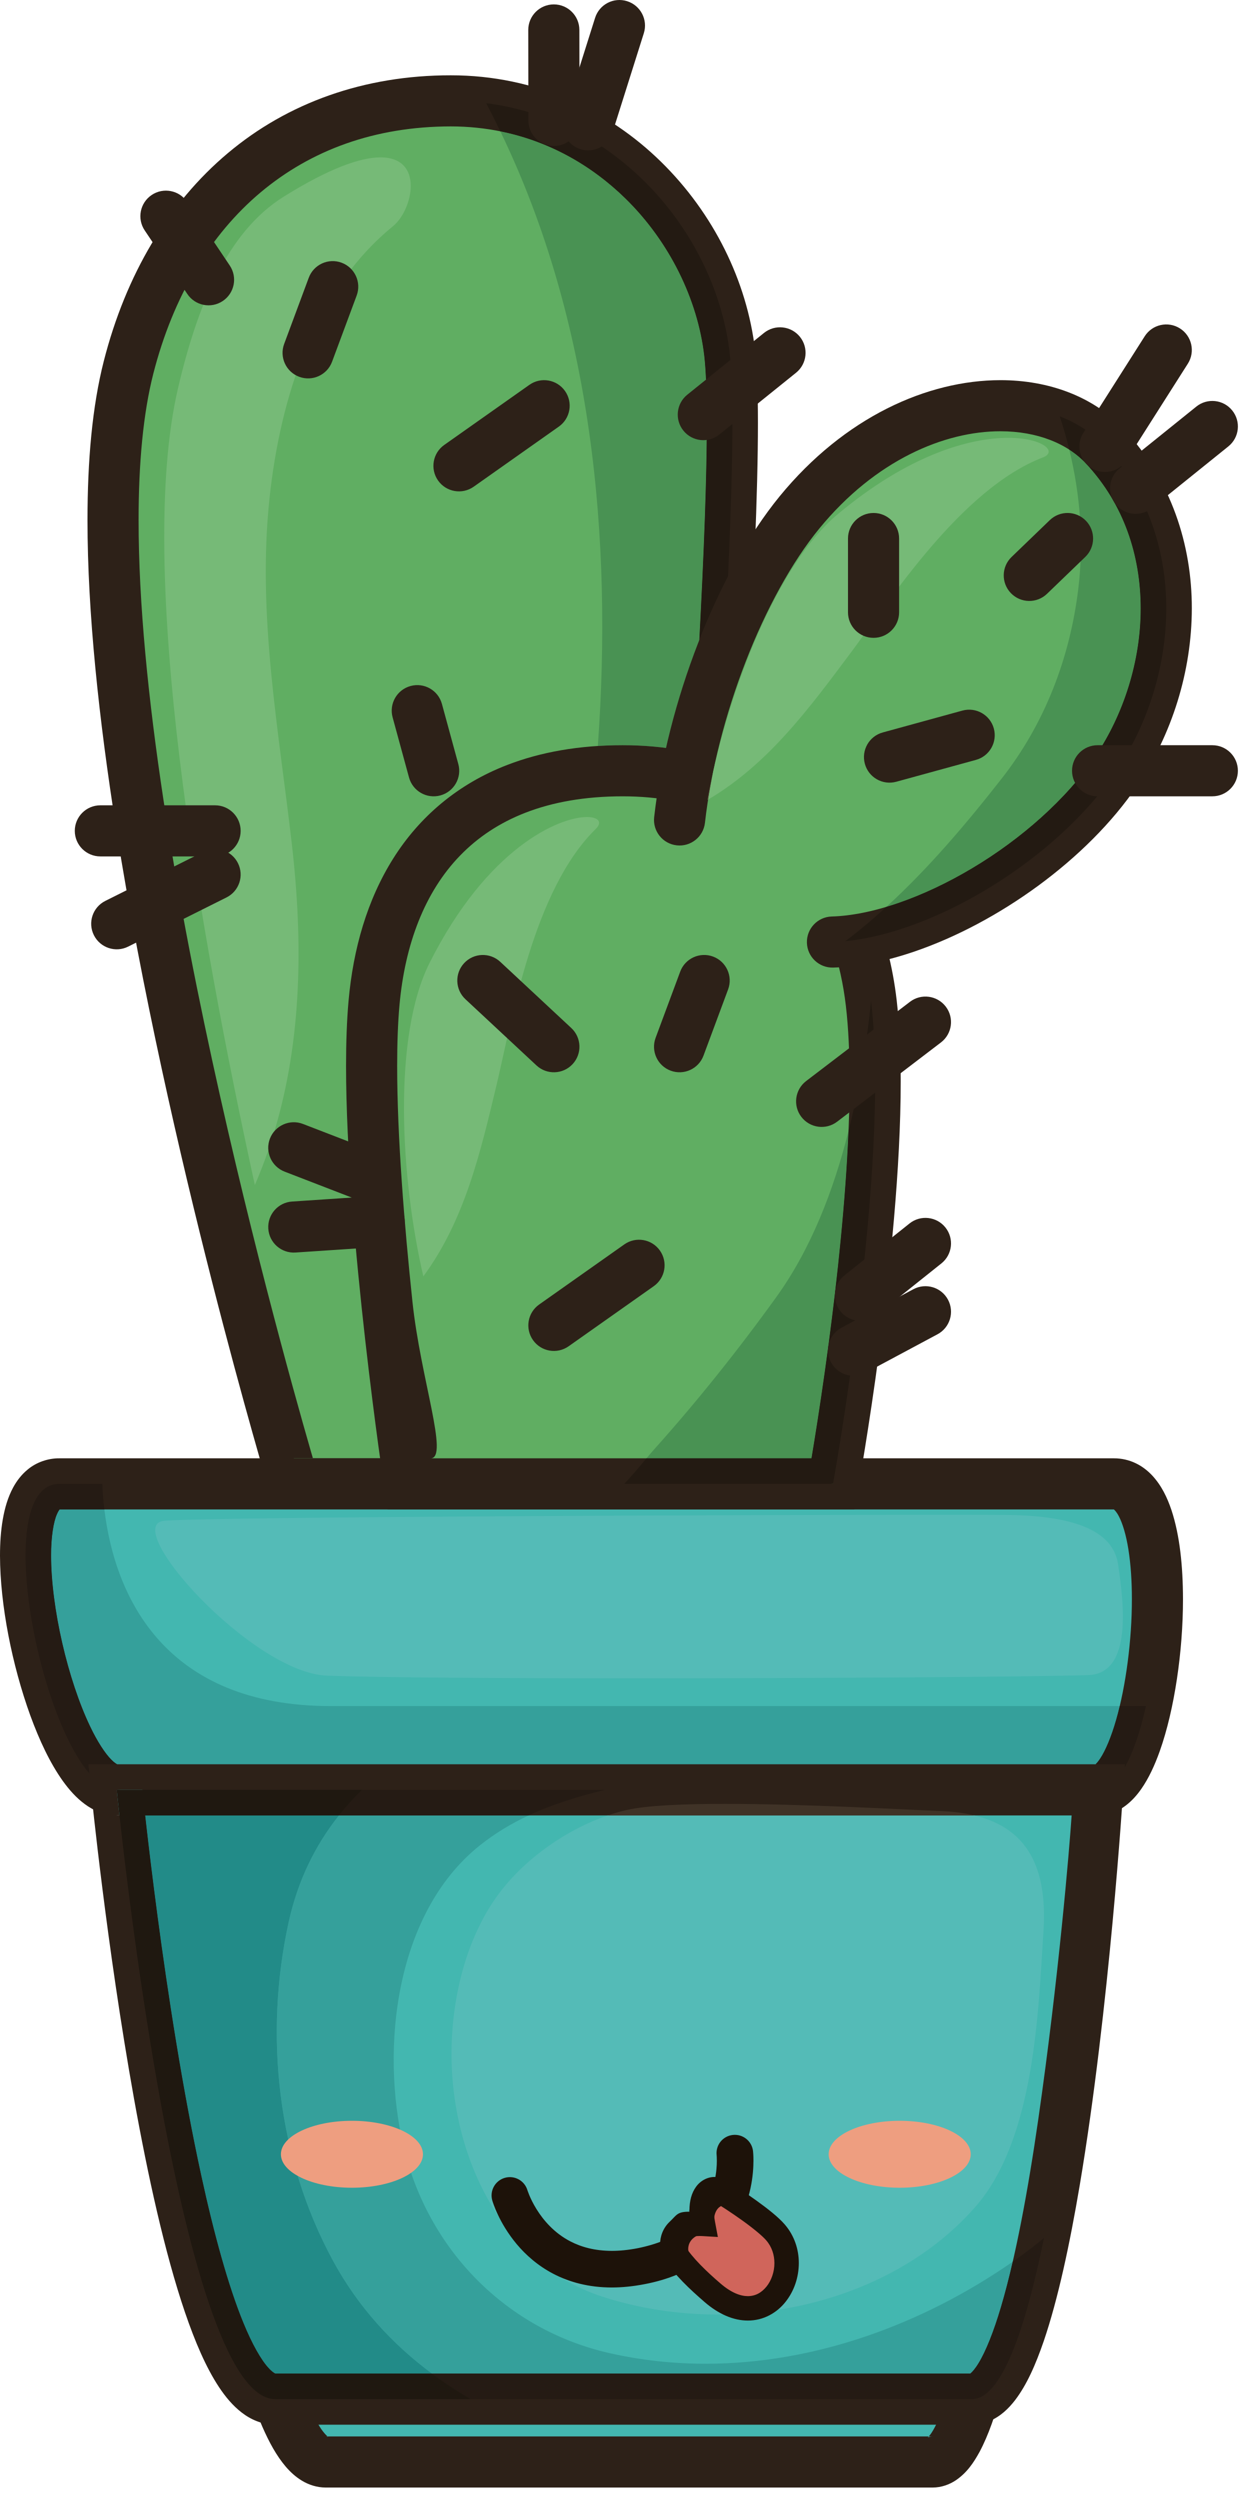 <?xml version="1.0" encoding="UTF-8"?>


<svg class="plant-index" viewBox="0 0 89 178" version="1.1" xmlns="http://www.w3.org/2000/svg" xmlns:xlink="http://www.w3.org/1999/xlink">
    <!-- Generator: Sketch 51 (57462) - http://www.bohemiancoding.com/sketch -->
    <defs></defs>
    <g id="Page-1" stroke="none" stroke-width="1" fill="none" fill-rule="evenodd">
        <g id="cactus_repot">
            <path d="M47.074,105.652 C47.074,105.652 53.314,36.794 51.952,25.122 C50.915,16.234 43.183,7.181 32.095,7.181 C20.499,7.181 12.132,14.499 9.155,26.152 C3.579,47.98 20.918,105.652 20.918,105.652 L47.074,105.652" id="Fill-9" fill="#60AE62"></path>
            <path d="M47.074,105.652 L48.885,105.816 C48.886,105.811 50.154,91.812 51.424,75.36 C52.058,67.133 52.693,58.293 53.169,50.277 C53.646,42.259 53.965,35.076 53.965,30.11 C53.964,27.935 53.906,26.196 53.759,24.913 C53.183,20.023 50.81,15.19 47.064,11.518 C43.325,7.85 38.144,5.358 32.095,5.362 C25.916,5.355 20.464,7.334 16.223,10.903 C11.977,14.468 8.957,19.571 7.392,25.701 C6.564,28.948 6.231,32.788 6.229,37.037 C6.23,43.639 7.047,51.229 8.262,58.932 C11.91,82.024 19.165,106.134 19.176,106.176 L19.564,107.471 L48.735,107.471 L48.885,105.816 L47.074,105.652 L47.074,103.832 L20.918,103.832 L20.918,105.652 L22.661,105.128 C22.661,105.127 22.612,104.967 22.519,104.65 C21.819,102.277 18.647,91.327 15.656,77.979 C12.663,64.641 9.862,48.868 9.868,37.037 C9.866,32.985 10.2,29.402 10.917,26.602 C12.33,21.08 14.982,16.697 18.563,13.69 C22.149,10.687 26.678,9.007 32.095,9 C37.134,9.005 41.362,11.038 44.52,14.119 C47.671,17.196 49.683,21.333 50.144,25.333 C50.263,26.346 50.328,28.012 50.326,30.11 C50.327,34.929 50.012,42.081 49.537,50.062 C48.825,62.037 47.756,75.898 46.865,86.761 C46.419,92.193 46.019,96.875 45.729,100.199 C45.584,101.861 45.467,103.184 45.387,104.091 C45.306,104.997 45.262,105.486 45.262,105.487 L47.074,105.652 L47.074,103.832 L47.074,105.652" id="Fill-10" fill="#2D2118"></path>
            <path d="M18.146,84.374 C14.162,66.189 9.673,40.509 12.673,27.651 C14.021,21.873 16.126,16.542 20.202,14.002 C23.494,11.95 25.689,11.205 27.092,11.205 C30.238,11.205 29.394,14.954 27.979,16.108 C22.411,20.648 19.95,28.239 19.183,35.536 C18.31,43.839 19.847,51.956 20.785,60.152 C21.582,67.122 21.488,74.036 19.543,80.531 C19.409,80.686 19.299,80.866 19.221,81.068 C19.116,81.339 19.081,81.619 19.106,81.89 C18.819,82.726 18.5,83.555 18.146,84.374" id="Fill-11" fill="#76BA77"></path>
            <path d="M47.419,53.254 C46.432,53.125 45.405,53.059 44.338,53.059 C44.336,53.059 44.334,53.059 44.332,53.059 C44.332,53.059 44.331,53.059 44.33,53.059 C43.729,53.059 43.141,53.077 42.566,53.113 C43.634,38.239 42.132,22.91 35.702,9.515 C35.675,9.46 35.648,9.404 35.622,9.349 C39.126,10.055 42.13,11.787 44.52,14.119 C47.671,17.196 49.683,21.333 50.144,25.333 C50.263,26.346 50.328,28.012 50.326,30.11 C50.327,34.002 50.121,39.417 49.792,45.56 C49.762,45.638 49.731,45.715 49.701,45.792 C48.766,48.204 47.989,50.733 47.419,53.254" id="Fill-12" fill="#499253"></path>
            <path d="M49.792,45.56 C50.121,39.417 50.327,34.002 50.326,30.11 C50.328,28.012 50.263,26.346 50.144,25.333 C49.683,21.333 47.671,17.196 44.52,14.119 C42.13,11.787 39.126,10.055 35.622,9.349 C35.303,8.689 34.968,8.019 34.617,7.346 C44.343,8.593 50.996,16.925 51.952,25.122 C52.27,27.847 52.173,33.687 51.839,41.039 C51.096,42.472 50.411,43.99 49.792,45.56" id="Fill-13" fill="#231A12"></path>
            <path d="M17.939,164.01 C19.396,170.454 21.165,175.293 23.195,175.293 L66.398,175.293 C68.207,175.293 69.677,170.454 70.833,164.01 L17.939,164.01" id="Fill-14" fill="#43B7B0"></path>
            <path d="M17.939,164.01 L16.164,164.411 C16.909,167.695 17.726,170.588 18.684,172.795 C19.17,173.901 19.68,174.84 20.339,175.619 C20.672,176.006 21.049,176.359 21.521,176.639 C21.988,176.918 22.575,177.115 23.195,177.113 L66.398,177.113 C67.037,177.116 67.633,176.885 68.075,176.583 C68.856,176.042 69.318,175.351 69.748,174.569 C70.376,173.39 70.877,171.927 71.349,170.196 C71.816,168.468 72.238,166.482 72.624,164.331 L73.008,162.191 L15.662,162.191 L16.164,164.411 L17.939,164.01 L17.939,165.83 L70.833,165.83 L70.833,164.01 L69.042,163.689 C68.476,166.853 67.826,169.609 67.152,171.442 C66.822,172.355 66.472,173.035 66.229,173.354 L66.086,173.525 L66.043,173.564 L66.144,173.697 L66.062,173.553 L66.043,173.564 L66.144,173.697 L66.062,173.553 L66.397,174.145 L66.398,173.474 C66.243,173.472 66.102,173.527 66.062,173.553 L66.397,174.145 L66.398,173.474 L23.195,173.474 L23.195,173.965 L23.334,173.493 L23.195,173.474 L23.195,173.965 L23.334,173.493 L23.252,173.769 L23.368,173.505 L23.334,173.493 L23.252,173.769 L23.368,173.505 L23.349,173.547 L23.372,173.507 L23.368,173.505 L23.349,173.547 L23.372,173.507 C23.349,173.506 23.063,173.27 22.753,172.768 C22.277,172.022 21.726,170.757 21.209,169.179 C20.688,167.598 20.185,165.695 19.713,163.609 L17.939,164.01 L17.939,165.83 L17.939,164.01" id="Fill-15" fill="#2D2118"></path>
            <path d="M78.149,127.439 C71.923,127.439 11.23,127.439 8.312,127.439 C3.643,127.439 -1.22,105.652 4.227,105.652 C8.117,105.652 74.064,105.652 79.316,105.652 C84.568,105.652 82.428,127.439 78.149,127.439" id="Fill-16" fill="#43B7B0"></path>
            <path d="M78.149,127.439 L78.149,125.619 C71.923,125.619 11.229,125.619 8.312,125.619 L8.312,125.872 L8.36,125.624 L8.312,125.619 L8.312,125.872 L8.36,125.624 L8.357,125.639 L8.363,125.623 L8.36,125.624 L8.357,125.639 L8.363,125.623 C8.332,125.616 8.148,125.518 7.909,125.268 C7.484,124.839 6.927,123.996 6.416,122.918 C5.64,121.299 4.929,119.158 4.431,116.976 C3.929,114.795 3.637,112.558 3.639,110.763 C3.631,109.43 3.819,108.336 4.054,107.813 C4.165,107.547 4.269,107.448 4.273,107.448 L4.232,107.397 L4.265,107.453 L4.273,107.448 L4.232,107.397 L4.265,107.453 L4.183,107.31 L4.224,107.47 L4.265,107.453 L4.183,107.31 L4.224,107.47 L4.205,107.397 L4.214,107.472 L4.224,107.47 L4.205,107.397 L4.214,107.472 L4.227,107.471 C8.117,107.471 74.063,107.471 79.316,107.471 L79.316,107.435 L79.308,107.47 L79.316,107.471 L79.316,107.435 L79.308,107.47 L79.326,107.389 L79.291,107.464 L79.308,107.47 L79.326,107.389 L79.291,107.464 L79.305,107.473 C79.345,107.496 79.501,107.645 79.669,107.973 C79.926,108.458 80.182,109.297 80.343,110.324 C80.508,111.353 80.591,112.571 80.59,113.86 C80.594,116.773 80.161,120.055 79.466,122.463 C79.124,123.663 78.704,124.647 78.343,125.191 C78.167,125.463 78.01,125.616 77.958,125.651 L77.942,125.663 L78.149,126.032 L78.149,125.619 C78.041,125.617 77.946,125.658 77.942,125.663 L78.149,126.032 L78.149,125.619 L78.149,129.258 C78.921,129.261 79.623,128.956 80.137,128.566 C80.594,128.222 80.949,127.815 81.26,127.373 C81.798,126.598 82.211,125.698 82.573,124.688 C83.11,123.176 83.515,121.412 83.796,119.549 C84.077,117.687 84.229,115.732 84.229,113.86 C84.224,111.522 84.006,109.333 83.41,107.524 C83.104,106.618 82.707,105.786 82.058,105.077 C81.733,104.726 81.336,104.408 80.863,104.182 C80.393,103.955 79.852,103.83 79.316,103.832 C74.064,103.832 8.116,103.832 4.227,103.832 C3.416,103.822 2.581,104.122 1.981,104.622 C1.526,104.992 1.19,105.441 0.936,105.908 C0.557,106.612 0.341,107.37 0.199,108.179 C0.059,108.987 0,109.852 0,110.763 C0.008,114.283 0.864,118.563 2.155,122.137 C2.809,123.925 3.561,125.525 4.467,126.798 C4.925,127.434 5.421,127.996 6.034,128.45 C6.638,128.898 7.414,129.257 8.312,129.258 C11.23,129.258 71.923,129.258 78.149,129.258 L78.149,127.439" id="Fill-17" fill="#2D2118"></path>
            <path d="M77.997,125.619 C71.03,125.619 11.706,125.619 8.351,125.619 C8.3,125.598 8.128,125.496 7.909,125.268 C7.484,124.839 6.927,123.996 6.416,122.918 C5.64,121.299 4.929,119.158 4.431,116.976 C3.929,114.795 3.637,112.558 3.639,110.763 C3.631,109.43 3.819,108.336 4.054,107.813 C4.135,107.619 4.212,107.514 4.25,107.471 C4.681,107.471 5.788,107.471 7.431,107.471 C8.183,113.726 11.759,121.473 23.55,121.473 C26.145,121.473 65.5,121.473 79.725,121.473 C79.644,121.816 79.557,122.147 79.466,122.463 C79.124,123.663 78.704,124.647 78.343,125.191 C78.2,125.413 78.069,125.555 77.997,125.619" id="Fill-18" fill="#35A09B"></path>
            <path d="M6.368,126.277 C2.483,121.765 -0.458,105.652 4.227,105.652 C4.628,105.652 5.694,105.652 7.285,105.652 C7.309,106.237 7.356,106.847 7.431,107.471 C5.788,107.471 4.681,107.471 4.25,107.471 C4.212,107.514 4.135,107.619 4.054,107.813 C3.819,108.336 3.631,109.43 3.639,110.763 C3.637,112.558 3.929,114.795 4.431,116.976 C4.929,119.158 5.64,121.299 6.416,122.918 C6.927,123.996 7.484,124.839 7.909,125.268 C8.128,125.496 8.3,125.598 8.351,125.619 C11.706,125.619 71.03,125.619 77.997,125.619 C78.069,125.555 78.2,125.413 78.343,125.191 C78.704,124.647 79.124,123.663 79.466,122.463 C79.557,122.147 79.644,121.816 79.725,121.473 C80.408,121.473 81.033,121.473 81.593,121.473 C81.202,123.233 80.685,124.776 80.071,125.851 L80.085,125.619 L6.303,125.619 L6.368,126.277" id="Fill-19" fill="#251B14"></path>
            <path d="M69.201,170.819 C62.976,170.819 22.512,170.819 19.595,170.819 C12.618,170.819 8.312,127.439 8.312,127.439 L78.149,127.439 C78.149,127.439 75.425,170.819 69.201,170.819" id="Fill-20" fill="#43B7B0"></path>
            <path d="M69.201,168.999 C62.976,168.999 22.512,168.999 19.595,168.999 C19.562,168.985 19.364,168.876 19.101,168.579 C18.6,168.033 17.946,166.902 17.335,165.4 C16.25,162.767 15.224,159.013 14.334,154.921 C12.994,148.776 11.937,141.844 11.22,136.464 C10.861,133.772 10.586,131.468 10.401,129.837 C10.309,129.022 10.239,128.376 10.192,127.934 C10.146,127.493 10.123,127.26 10.122,127.259 L8.312,127.439 L8.312,129.258 L76.301,129.258 C76.143,131.616 75.373,140.859 73.925,150.9 C73.204,155.915 72.306,160.778 71.266,164.269 C70.752,166.009 70.188,167.41 69.688,168.231 C69.443,168.642 69.214,168.897 69.102,168.984 L69.134,169.203 L69.083,169.014 L69.134,169.203 L69.083,169.014 L69.2,169.449 L69.201,168.999 L69.2,169.449 L69.201,168.999 L69.201,172.638 C69.66,172.639 70.112,172.534 70.503,172.361 C71.267,172.021 71.809,171.488 72.266,170.902 C73.113,169.791 73.732,168.378 74.321,166.67 C75.333,163.689 76.165,159.806 76.875,155.602 C78.997,143.011 79.961,127.585 79.964,127.553 L80.085,125.619 L6.303,125.619 L6.501,127.619 C6.504,127.645 7.582,138.516 9.546,149.45 C10.531,154.923 11.729,160.4 13.166,164.627 C13.891,166.745 14.661,168.549 15.59,169.959 C16.059,170.664 16.57,171.28 17.212,171.776 C17.845,172.266 18.674,172.64 19.595,172.638 C22.512,172.638 62.976,172.638 69.201,172.638 L69.201,170.819 L69.201,168.999 Z" id="Fill-21" fill="#2D2118"></path>
            <path d="M69.082,168.999 C64.513,168.999 43.945,168.999 30.756,168.999 C27.926,166.899 25.504,164.266 23.718,160.98 C19.761,153.703 18.782,144.91 20.554,136.848 C21.203,133.895 22.448,131.376 24.133,129.258 L37.638,129.258 C36.412,129.831 35.24,130.53 34.142,131.41 C28.152,136.211 27.078,145.817 28.729,152.822 C30.463,160.179 36.054,165.894 43.437,167.552 C45.697,168.06 47.975,168.299 50.244,168.299 C58.036,168.299 65.714,165.478 72.107,161.033 C71.838,162.202 71.558,163.289 71.266,164.269 C70.752,166.009 70.188,167.41 69.688,168.231 C69.443,168.642 69.214,168.897 69.102,168.984 L69.082,168.999" id="Fill-22" fill="#35A09B"></path>
            <path d="M69.201,170.819 L69.201,168.999 L69.201,170.819 L33.526,170.819 C32.567,170.262 31.641,169.657 30.756,168.999 C43.945,168.999 64.513,168.999 69.082,168.999 L69.102,168.984 C69.214,168.897 69.443,168.642 69.688,168.231 C70.188,167.41 70.752,166.009 71.266,164.269 C71.558,163.289 71.838,162.202 72.107,161.033 C72.192,160.974 72.278,160.914 72.363,160.854 C73.043,160.373 73.699,159.869 74.331,159.345 C72.999,165.884 71.299,170.819 69.201,170.819 M37.638,129.258 L24.133,129.258 C24.644,128.615 25.196,128.009 25.785,127.439 L8.312,127.439 L43.074,127.439 C41.199,127.895 39.366,128.451 37.638,129.258" id="Fill-23" fill="#251B14"></path>
            <path d="M30.756,168.999 C24.926,168.999 20.537,168.999 19.611,168.999 L19.604,168.997 C19.562,168.985 19.364,168.876 19.101,168.579 C18.6,168.033 17.946,166.902 17.335,165.4 C16.25,162.767 15.224,159.013 14.334,154.921 C12.994,148.776 11.937,141.844 11.22,136.464 C10.861,133.772 10.586,131.468 10.401,129.837 C10.378,129.634 10.356,129.44 10.336,129.258 L24.133,129.258 C22.448,131.376 21.203,133.895 20.554,136.848 C18.782,144.91 19.761,153.703 23.718,160.98 C25.504,164.266 27.926,166.899 30.756,168.999" id="Fill-24" fill="#228B88"></path>
            <path d="M33.526,170.819 L19.595,170.819 C12.618,170.819 8.312,127.439 8.312,127.439 L25.785,127.439 C25.196,128.009 24.644,128.615 24.133,129.258 L10.336,129.258 C10.356,129.44 10.378,129.634 10.401,129.837 C10.586,131.468 10.861,133.772 11.22,136.464 C11.937,141.844 12.994,148.776 14.334,154.921 C15.224,159.013 16.25,162.767 17.335,165.4 C17.946,166.902 18.6,168.033 19.101,168.579 C19.364,168.876 19.562,168.985 19.604,168.997 L19.611,168.999 C20.537,168.999 24.926,168.999 30.756,168.999 C31.641,169.657 32.567,170.262 33.526,170.819" id="Fill-25" fill="#1F1810"></path>
            <path d="M51.092,164.793 C48.277,164.793 45.473,164.366 42.855,163.511 C35.775,161.2 32.101,153.558 32.149,146.097 C32.175,142.114 33.248,137.763 35.659,134.648 C37.547,132.207 40.425,130.232 43.269,129.258 L69.378,129.258 C73.185,130.176 74.595,133.018 74.292,137.554 C73.927,143.029 73.717,152.283 69.419,157.16 C64.945,162.236 57.985,164.793 51.092,164.793" id="Fill-26" fill="#54BBB7"></path>
            <path d="M69.378,129.258 L43.269,129.258 C43.723,129.103 44.176,128.973 44.624,128.871 C46.043,128.547 48.646,128.436 51.619,128.436 C57.282,128.436 64.283,128.839 66.969,128.946 C67.86,128.981 68.662,129.085 69.378,129.258" id="Fill-27" fill="#403327"></path>
            <path d="M45.153,119.496 C35.737,119.496 27.033,119.443 23.29,119.307 C17.941,119.113 8.46,108.539 11.716,108.277 C15.234,107.994 53.561,107.853 67.253,107.853 C69.601,107.853 71.227,107.857 71.827,107.866 C77.451,107.943 79.328,109.474 79.608,111.389 C79.997,114.045 80.677,119.171 77.468,119.268 C73.479,119.389 58.591,119.496 45.153,119.496" id="Fill-28" fill="#54BBB7"></path>
            <path d="M59.312,105.652 C59.312,105.652 63.397,83.085 62.035,71.414 C60.998,62.525 55.421,54.878 44.332,54.878 C32.738,54.878 27.46,62.113 26.63,71.414 C25.658,82.306 29.16,105.652 29.16,105.652 L59.312,105.652" id="Fill-29" fill="#60AE62"></path>
            <path d="M61.102,105.976 C61.105,105.956 61.86,101.788 62.615,96.091 C63.37,90.391 64.13,83.176 64.131,76.988 C64.131,74.921 64.046,72.968 63.842,71.204 C63.287,66.452 61.513,61.931 58.264,58.551 C56.642,56.864 54.652,55.478 52.317,54.527 C49.983,53.575 47.313,53.058 44.332,53.059 C41.246,53.059 38.513,53.541 36.138,54.456 C32.571,55.823 29.844,58.187 27.999,61.124 C26.149,64.063 25.15,67.543 24.818,71.252 C24.693,72.654 24.64,74.215 24.639,75.889 C24.641,81.903 25.323,89.379 26.001,95.386 C26.68,101.389 27.358,105.907 27.36,105.922 L27.592,107.471 L60.831,107.471 L61.102,105.976 L59.312,105.652 L59.312,103.832 L30.66,103.832 C31.983,103.832 29.945,98.16 29.367,92.688 C28.788,87.22 28.277,80.918 28.278,75.889 C28.278,74.294 28.33,72.829 28.442,71.575 C28.833,67.212 30.249,63.507 32.752,60.923 C34.008,59.626 35.544,58.586 37.445,57.852 C39.347,57.12 41.622,56.698 44.332,56.698 C46.896,56.698 49.081,57.138 50.943,57.897 C53.733,59.039 55.833,60.896 57.375,63.266 C58.913,65.633 59.866,68.524 60.227,71.624 C60.41,73.195 60.493,75.023 60.492,76.988 C60.494,82.886 59.753,90.003 59.008,95.613 C58.636,98.42 58.263,100.853 57.984,102.583 C57.845,103.448 57.729,104.136 57.647,104.607 C57.566,105.079 57.521,105.327 57.521,105.328 L59.312,105.652 L59.312,103.832 L59.312,105.652 L61.102,105.976 Z" id="Fill-30" fill="#2D2118"></path>
            <path d="M57.779,103.832 L46.03,103.832 C46.238,103.585 46.408,103.381 46.533,103.243 C49.632,99.788 52.553,96.126 55.267,92.361 C57.745,88.922 59.349,84.759 60.415,80.528 C60.207,85.583 59.609,91.088 59.008,95.613 C58.636,98.42 58.263,100.853 57.984,102.583 C57.908,103.054 57.839,103.472 57.779,103.832" id="Fill-31" fill="#499253"></path>
            <path d="M59.312,105.652 L44.449,105.652 C45.07,104.982 45.622,104.321 46.03,103.832 L57.779,103.832 C57.839,103.472 57.908,103.054 57.984,102.583 C58.263,100.853 58.636,98.42 59.008,95.613 C59.609,91.088 60.207,85.583 60.415,80.528 C60.967,78.337 61.375,76.128 61.686,73.991 C61.816,73.093 61.927,72.186 62.016,71.273 L62.035,71.414 C63.397,83.085 59.312,105.652 59.312,105.652 M59.312,105.652 L59.312,103.832 L59.312,105.652" id="Fill-32" fill="#231A12"></path>
            <path d="M59.605,79.864 L66.997,74.221 C67.795,73.611 67.949,72.47 67.339,71.671 C66.729,70.872 65.587,70.719 64.789,71.329 L57.397,76.971 C56.599,77.581 56.445,78.723 57.055,79.521 C57.665,80.32 58.807,80.473 59.605,79.864" id="Fill-33" fill="#2D2118"></path>
            <path d="M27.115,82.165 L21.574,80.026 C20.636,79.664 19.583,80.13 19.221,81.068 C18.859,82.005 19.326,83.058 20.263,83.42 L25.804,85.56 C26.741,85.922 27.794,85.455 28.157,84.518 C28.519,83.581 28.052,82.527 27.115,82.165" id="Fill-34" fill="#2D2118"></path>
            <path d="M26.876,85.144 L20.797,85.549 C19.794,85.616 19.036,86.483 19.103,87.486 C19.169,88.488 20.037,89.247 21.039,89.18 L27.118,88.775 C28.121,88.708 28.879,87.841 28.812,86.838 C28.746,85.836 27.879,85.077 26.876,85.144" id="Fill-35" fill="#2D2118"></path>
            <path d="M40.486,95.855 L46.549,91.575 C47.37,90.995 47.565,89.86 46.985,89.039 C46.406,88.218 45.271,88.022 44.45,88.602 L38.387,92.882 C37.566,93.462 37.371,94.597 37.951,95.418 C38.53,96.239 39.665,96.434 40.486,95.855" id="Fill-36" fill="#2D2118"></path>
            <path d="M33.728,34.653 L39.79,30.373 C40.612,29.794 40.807,28.659 40.228,27.838 C39.648,27.017 38.513,26.821 37.692,27.401 L31.63,31.68 C30.809,32.259 30.613,33.395 31.192,34.216 C31.772,35.037 32.907,35.232 33.728,34.653" id="Fill-37" fill="#2D2118"></path>
            <path d="M50.09,75.16 L51.841,70.447 C52.191,69.506 51.711,68.458 50.77,68.108 C49.828,67.758 48.78,68.238 48.431,69.18 L46.68,73.893 C46.33,74.835 46.809,75.882 47.751,76.232 C48.693,76.582 49.741,76.102 50.09,75.16" id="Fill-38" fill="#2D2118"></path>
            <path d="M23.643,25.756 L25.394,21.044 C25.744,20.102 25.264,19.055 24.322,18.705 C23.38,18.355 22.333,18.835 21.983,19.777 L20.232,24.489 C19.882,25.431 20.362,26.478 21.304,26.828 C22.246,27.178 23.293,26.698 23.643,25.756" id="Fill-39" fill="#2D2118"></path>
            <path d="M62.398,93.65 L67.028,89.955 C67.813,89.328 67.942,88.183 67.315,87.398 C66.688,86.612 65.543,86.484 64.758,87.111 L60.128,90.806 C59.343,91.433 59.214,92.578 59.841,93.363 C60.468,94.148 61.613,94.277 62.398,93.65" id="Fill-40" fill="#2D2118"></path>
            <path d="M61.632,97.741 L66.751,95 C67.638,94.525 67.971,93.423 67.497,92.537 C67.022,91.651 65.92,91.318 65.034,91.792 L59.915,94.533 C59.029,95.008 58.695,96.11 59.17,96.996 C59.644,97.882 60.747,98.215 61.632,97.741" id="Fill-41" fill="#2D2118"></path>
            <path d="M48.385,58.38 C49.261,50.599 52.697,41.648 56.922,36.486 C64.089,27.733 74.309,27.081 78.675,31.785 C84.763,38.343 83.951,48.264 79.494,54.878 C75.037,61.492 65.763,66.888 59.271,67.074 L48.385,58.38" id="Fill-42" fill="#60AE62"></path>
            <path d="M50.193,58.584 C50.609,54.878 51.65,50.825 53.094,47.109 C54.533,43.393 56.386,40.008 58.33,37.638 C62.333,32.747 67.263,30.702 71.231,30.706 C73.866,30.707 76.019,31.593 77.342,33.023 C80.038,35.931 81.213,39.565 81.219,43.314 C81.223,47.052 80.01,50.863 77.984,53.862 C75.959,56.878 72.704,59.747 69.213,61.824 C67.47,62.864 65.669,63.71 63.952,64.299 C62.236,64.889 60.603,65.217 59.219,65.255 C58.214,65.284 57.423,66.121 57.452,67.126 C57.481,68.13 58.318,68.921 59.323,68.892 C61.185,68.837 63.145,68.421 65.133,67.741 C68.113,66.717 71.157,65.091 73.925,63.061 C76.69,61.028 79.18,58.595 81.002,55.895 C83.432,52.281 84.853,47.827 84.858,43.314 C84.863,38.807 83.401,34.198 80.009,30.547 C77.849,28.228 74.664,27.066 71.231,27.067 C66.034,27.071 60.134,29.693 55.514,35.333 C53.233,38.126 51.255,41.797 49.701,45.792 C48.152,49.788 47.037,54.101 46.577,58.177 C46.464,59.175 47.183,60.076 48.181,60.188 C49.18,60.301 50.081,59.582 50.193,58.584" id="Fill-43" fill="#2D2118"></path>
            <path d="M50.416,56.931 C50.522,56.255 50.647,55.571 50.789,54.883 C52.312,48.148 55.528,40.066 59.615,36.639 C64.75,32.331 69.097,31.174 71.779,31.174 C74.256,31.174 75.313,32.161 74.258,32.567 C68.421,34.81 63.386,42.714 60.556,46.499 C57.596,50.461 54.689,54.41 50.416,56.931" id="Fill-44" fill="#76BA77"></path>
            <path d="M50.365,56.961 C50.487,56.288 50.628,55.593 50.789,54.883 C50.647,55.571 50.522,56.255 50.416,56.931 C50.399,56.941 50.382,56.951 50.365,56.961" id="Fill-45" fill="#584F3A"></path>
            <path d="M30.142,90.878 C28.522,83.892 27.94,73.823 30.587,68.556 C34.698,60.375 39.787,58.173 41.789,58.173 C42.607,58.173 42.91,58.54 42.421,59.017 C37.951,63.388 36.456,72.64 35.358,77.236 C34.203,82.066 33.093,86.863 30.142,90.878" id="Fill-46" fill="#76BA77"></path>
            <path d="M63.11,64.569 C66.14,61.799 68.83,58.615 71.334,55.415 C74.39,51.513 76.18,46.837 76.772,41.938 C77.177,38.586 76.92,35.239 76.133,32.014 C76.589,32.309 76.994,32.647 77.342,33.023 C80.038,35.931 81.213,39.565 81.219,43.314 C81.223,47.052 80.01,50.863 77.984,53.862 C75.959,56.878 72.704,59.747 69.213,61.824 C67.47,62.864 65.669,63.71 63.952,64.299 C63.669,64.396 63.388,64.487 63.11,64.569" id="Fill-47" fill="#499253"></path>
            <path d="M60.193,67.011 C61.201,66.245 62.172,65.427 63.11,64.569 C63.388,64.487 63.669,64.396 63.952,64.299 C65.669,63.71 67.47,62.864 69.213,61.824 C72.704,59.747 75.959,56.878 77.984,53.862 C80.01,50.863 81.223,47.052 81.219,43.314 C81.213,39.565 80.038,35.931 77.342,33.023 C76.994,32.647 76.589,32.309 76.133,32.014 C75.938,31.216 75.711,30.425 75.454,29.644 C76.71,30.133 77.809,30.852 78.675,31.785 C84.763,38.343 83.951,48.264 79.494,54.878 C75.243,61.185 66.614,66.382 60.193,67.011" id="Fill-48" fill="#231A12"></path>
            <path d="M78.149,56.698 L86.319,56.698 C87.323,56.698 88.138,55.883 88.138,54.878 C88.138,53.873 87.323,53.059 86.319,53.059 L78.149,53.059 C77.144,53.059 76.329,53.873 76.329,54.878 C76.329,55.883 77.144,56.698 78.149,56.698" id="Fill-49" fill="#2D2118"></path>
            <path d="M80.21,32.76 L84.574,25.895 C85.113,25.047 84.862,23.923 84.014,23.384 C83.166,22.845 82.042,23.095 81.503,23.943 L77.14,30.809 C76.601,31.657 76.851,32.781 77.699,33.32 C78.547,33.859 79.671,33.608 80.21,32.76" id="Fill-50" fill="#2D2118"></path>
            <path d="M81.998,36.184 L87.46,31.783 C88.243,31.153 88.366,30.008 87.735,29.225 C87.105,28.443 85.959,28.319 85.177,28.95 L79.715,33.35 C78.933,33.981 78.81,35.126 79.44,35.908 C80.07,36.691 81.216,36.814 81.998,36.184" id="Fill-51" fill="#2D2118"></path>
            <path d="M51.217,30.938 L56.679,26.539 C57.461,25.909 57.584,24.764 56.955,23.981 C56.324,23.199 55.179,23.075 54.396,23.705 L48.934,28.104 C48.152,28.734 48.028,29.879 48.658,30.662 C49.289,31.445 50.434,31.568 51.217,30.938" id="Fill-52" fill="#2D2118"></path>
            <path d="M60.377,38.343 L60.377,43.595 C60.377,44.6 61.192,45.414 62.197,45.414 C63.201,45.414 64.016,44.6 64.016,43.595 L64.016,38.343 C64.016,37.338 63.201,36.524 62.197,36.524 C61.192,36.524 60.377,37.338 60.377,38.343" id="Fill-53" fill="#2D2118"></path>
            <path d="M63.815,55.66 L69.487,54.104 C70.456,53.838 71.025,52.836 70.76,51.867 C70.494,50.898 69.493,50.329 68.523,50.594 L62.852,52.151 C61.883,52.417 61.313,53.418 61.579,54.387 C61.845,55.356 62.846,55.926 63.815,55.66" id="Fill-54" fill="#2D2118"></path>
            <path d="M74.548,42.279 L77.272,39.653 C77.995,38.956 78.016,37.804 77.319,37.08 C76.622,36.357 75.47,36.336 74.746,37.033 L72.022,39.659 C71.299,40.357 71.278,41.509 71.976,42.232 C72.673,42.955 73.825,42.976 74.548,42.279" id="Fill-55" fill="#2D2118"></path>
            <path d="M41.26,8.571 L41.251,2.13 C41.25,1.125 40.434,0.311 39.429,0.313 C38.425,0.314 37.611,1.13 37.612,2.135 L37.621,8.576 C37.622,9.581 38.438,10.394 39.443,10.393 C40.448,10.392 41.261,9.576 41.26,8.571" id="Fill-56" fill="#2D2118"></path>
            <path d="M43.61,9.435 L45.84,2.367 C46.142,1.409 45.61,0.387 44.652,0.085 C43.694,-0.218 42.672,0.314 42.37,1.272 L40.14,8.34 C39.838,9.298 40.37,10.32 41.328,10.622 C42.286,10.924 43.308,10.393 43.61,9.435" id="Fill-57" fill="#2D2118"></path>
            <path d="M27.955,51.078 L29.122,55.357 C29.386,56.326 30.386,56.898 31.356,56.634 C32.325,56.369 32.897,55.369 32.632,54.4 L31.465,50.12 C31.201,49.151 30.201,48.579 29.231,48.844 C28.262,49.108 27.69,50.108 27.955,51.078" id="Fill-58" fill="#2D2118"></path>
            <path d="M10.303,16.406 L13.338,20.933 C13.897,21.768 15.027,21.991 15.862,21.431 C16.697,20.872 16.919,19.742 16.36,18.907 L13.325,14.38 C12.766,13.545 11.635,13.322 10.801,13.882 C9.966,14.441 9.743,15.571 10.303,16.406" id="Fill-59" fill="#2D2118"></path>
            <path d="M14.501,60.643 L7.498,64.145 C6.599,64.594 6.235,65.687 6.685,66.586 C7.134,67.484 8.227,67.849 9.125,67.399 L16.128,63.897 C17.027,63.448 17.391,62.355 16.942,61.456 C16.493,60.557 15.4,60.193 14.501,60.643" id="Fill-60" fill="#2D2118"></path>
            <path d="M15.315,57.338 L7.145,57.338 C6.14,57.338 5.325,58.153 5.325,59.158 C5.325,60.162 6.14,60.977 7.145,60.977 L15.315,60.977 C16.319,60.977 17.134,60.162 17.134,59.158 C17.134,58.153 16.319,57.338 15.315,57.338" id="Fill-61" fill="#2D2118"></path>
            <path d="M40.677,73.196 L35.62,68.483 C34.884,67.798 33.733,67.838 33.048,68.574 C32.363,69.309 32.404,70.46 33.139,71.145 L38.196,75.858 C38.932,76.543 40.083,76.502 40.768,75.767 C41.453,75.032 41.412,73.881 40.677,73.196" id="Fill-62" fill="#2D2118"></path>
            <path d="M30.116,153.384 C30.116,154.699 27.852,155.767 25.058,155.767 C22.265,155.767 20,154.699 20,153.384 C20,152.067 22.265,151 25.058,151 C27.852,151 30.116,152.067 30.116,153.384" id="Fill-177" fill="#EE9E80"></path>
            <path d="M69.116,153.384 C69.116,154.699 66.85,155.767 64.059,155.767 C61.266,155.767 59,154.699 59,153.384 C59,152.067 61.266,151 64.059,151 C66.85,151 69.116,152.067 69.116,153.384" id="Fill-178" fill="#EE9E80"></path>
            <path d="M35.052,156.679 C35.085,156.782 35.51,158.247 36.784,159.776 C37.423,160.538 38.281,161.315 39.41,161.901 C40.537,162.488 41.93,162.87 43.562,162.869 C44.292,162.869 45.072,162.792 45.9,162.631 C49.286,161.986 51.364,160.241 52.426,158.411 C53.499,156.587 53.643,154.785 53.646,153.842 C53.646,153.443 53.62,153.195 53.615,153.153 C53.531,152.439 52.886,151.927 52.171,152.009 C51.455,152.091 50.943,152.737 51.025,153.452 L51.025,153.455 C51.028,153.494 51.039,153.632 51.039,153.842 C51.042,154.504 50.917,155.855 50.183,157.083 C49.438,158.308 48.17,159.514 45.4,160.073 C44.724,160.204 44.112,160.262 43.562,160.262 C42.328,160.258 41.383,159.985 40.611,159.587 C39.459,158.991 38.685,158.077 38.198,157.289 C37.955,156.898 37.789,156.543 37.686,156.297 L37.577,156.015 L37.556,155.952 L37.554,155.949 C37.352,155.259 36.628,154.862 35.938,155.063 C35.248,155.266 34.851,155.989 35.052,156.679" id="Fill-240" fill="#1D1209"></path>
            <path d="M55.438,159.474 C57.384,161.555 54.901,165.593 51.494,162.895 C50.629,162.212 49.686,161.401 49.131,160.591 C48.812,160.124 48.959,158.88 50.909,158.978 C50.542,157.172 51.472,156.827 51.907,157.068 C52.879,157.605 54.791,158.778 55.438,159.474" id="Fill-241" fill="#D0655B"></path>
            <path d="M54.566,159.526 C54.958,159.984 55.136,160.548 55.138,161.133 C55.141,161.755 54.919,162.383 54.568,162.813 C54.211,163.246 53.785,163.482 53.247,163.485 C52.758,163.485 52.097,163.276 51.29,162.577 C50.322,161.747 49.293,160.759 48.758,159.894 L48.739,159.774 L48.878,159.447 C48.982,159.353 49.219,159.206 49.808,159.203 L50.002,159.208 L51.112,159.274 L50.907,158.18 C50.849,157.866 50.825,157.605 50.825,157.397 C50.825,156.961 50.926,156.768 50.96,156.726 L50.876,156.601 L50.876,156.739 L50.972,156.713 L50.876,156.601 L50.876,156.739 L50.876,156.485 L50.746,156.702 L50.876,156.739 L50.876,156.485 L50.746,156.702 C51.274,157.022 52.087,157.548 52.841,158.089 C53.591,158.624 54.306,159.211 54.566,159.526 L55.227,158.961 L55.889,158.397 C55.408,157.843 54.661,157.261 53.855,156.679 C53.055,156.103 52.219,155.561 51.641,155.212 C51.409,155.073 51.145,155 50.876,155 C50.385,154.995 49.876,155.257 49.56,155.697 C49.238,156.138 49.088,156.709 49.088,157.397 C49.088,157.464 49.013,157.069 49.088,157.473 C48.2,157.469 48.188,157.712 47.692,158.177 C47.196,158.64 46.998,159.251 47,159.774 C47.004,160.151 47.089,160.499 47.285,160.819 C48.015,161.977 49.142,163.015 50.152,163.892 C51.18,164.784 52.24,165.224 53.247,165.224 C54.36,165.227 55.312,164.672 55.922,163.903 C56.541,163.131 56.873,162.147 56.876,161.133 C56.878,160.188 56.576,159.201 55.887,158.397 L55.227,158.961 L54.566,159.526 Z" id="Fill-242" fill="#1D1209"></path>
        </g>
    </g>
</svg>
